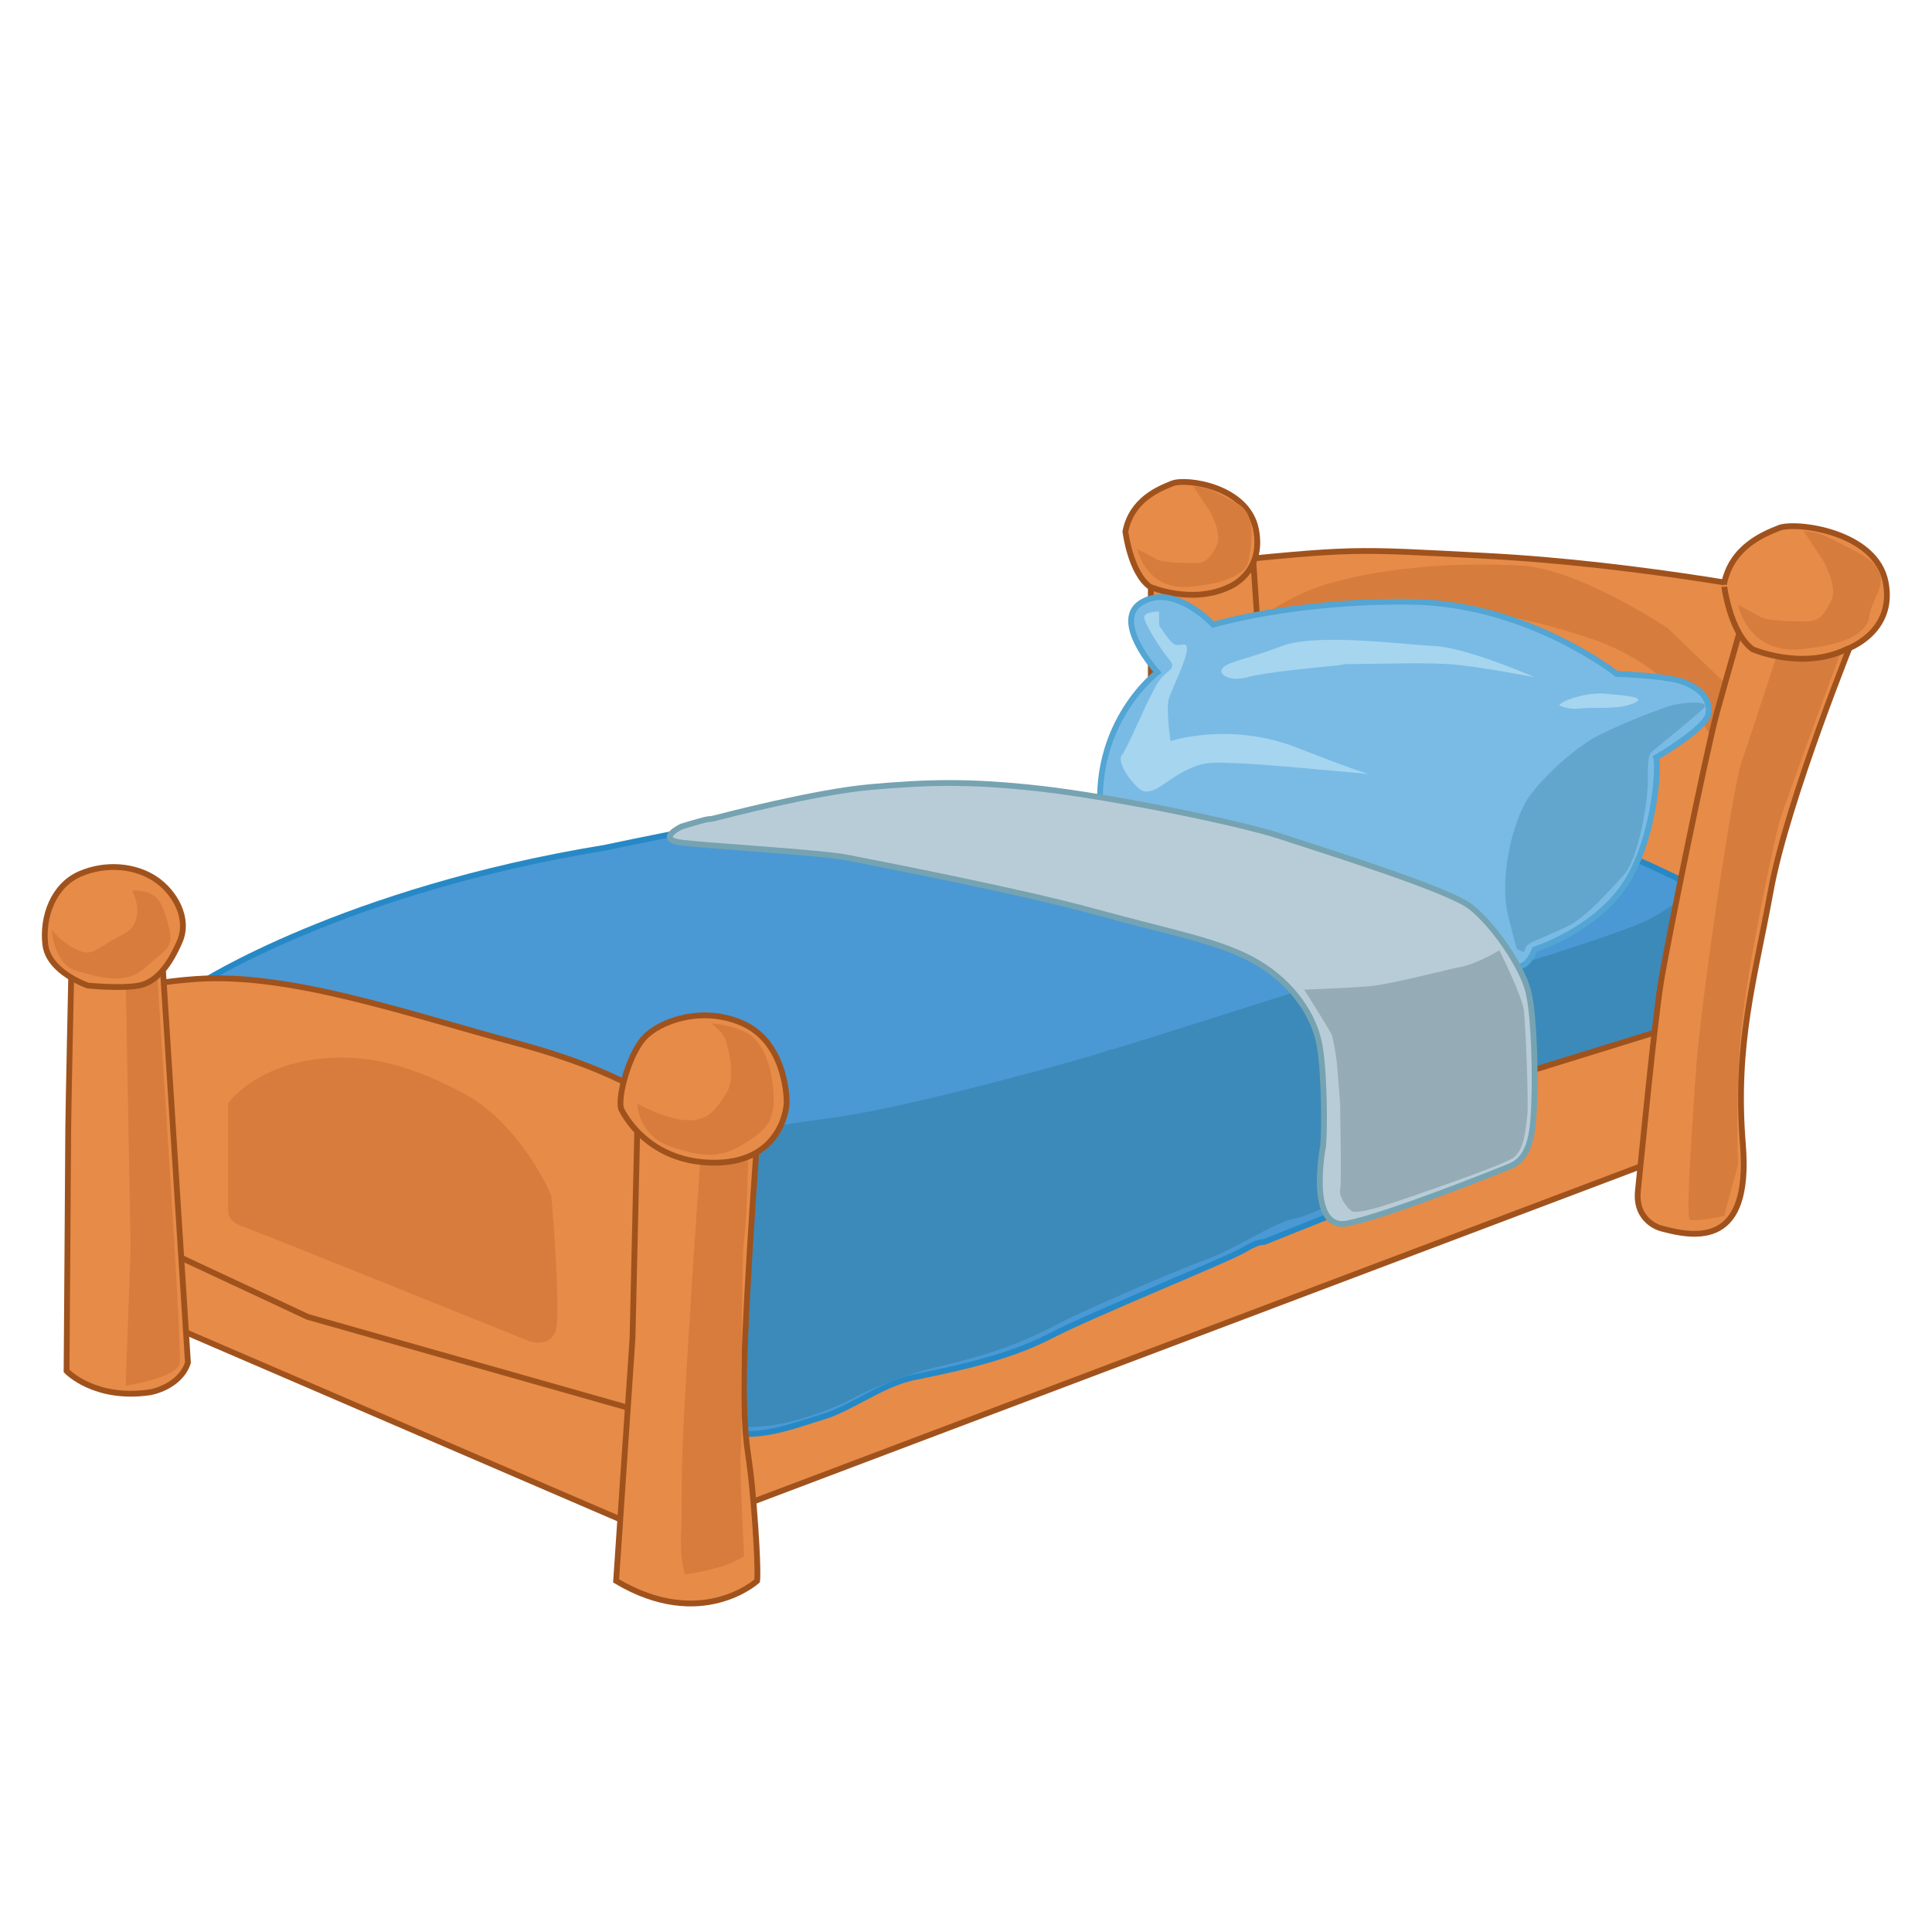 <svg id="Layer_2" data-name="Layer 2" xmlns="http://www.w3.org/2000/svg" viewBox="0 0 1000 1000"><defs><style>.cls-1{fill:#e78b48;stroke:#a0521d;}.cls-1,.cls-2,.cls-5,.cls-8{stroke-miterlimit:10;stroke-width:3px;}.cls-2{fill:#4a99d4;stroke:#2689c6;}.cls-3{fill:#3c8aba;}.cls-4{fill:#d67c3d;}.cls-5{fill:#7abbe5;stroke:#53a5d3;}.cls-6{fill:#62a6cd;}.cls-7{fill:#a6d5ef;}.cls-8{fill:#b8ccd7;stroke:#76a3b2;}.cls-9{fill:#95abb6;}.cls-10{fill:#d87c3d;}</style></defs><title>bed</title><path class="cls-1" d="M865.63,557.67,934.4,308.92s-83.2-17-165.55-21.22c-69.55-3.59-66.22-4.25-148.57,4.24l23.77,129,22.07,89.15,149.42,58.58Z"/><path class="cls-2" d="M857,541s18-83.55,13.73-85.25-28.86-14.43-40.75-17-90.84,19.53-90.84,19.53L703.48,477l65.22,88.8Z"/><path class="cls-3" d="M763.75,505.88c.85,0,77.26-22.92,90.84-30.56s16.13-11,16.13-11l-11,57.73-3,16.23-61.51,16.88-22.07,7.64Z"/><polygon class="cls-1" points="869.87 595.87 341.81 795.38 65.9 676.52 77.78 606.06 356.25 689.26 880.06 527.11 869.87 595.87"/><path class="cls-4" d="M890.25,390.42c-.85-.85-16.13-43.3-67.92-60.28s-89.14-18.67-122.25-13.58-44.15,19.53-43.3,19.53,62.83-4.25,90.84,22.92-84.9,5.94-89.14,6.79-13.58-7.64-13.58-7.64l-17.83,10.19-4.25-25.47s32.26-31.41,64.53-40.75,70.46-11,100.17-9.34,75.56,32.26,75.56,32.26l40.75,39.05Z"/><polygon class="cls-1" points="652.54 347.12 648.29 284.3 595.66 284.3 595.66 376.84 653.39 370.89 652.54 347.12"/><path class="cls-1" d="M960.71,326.75s-35.65,87.44-44.14,134.14-18.68,79-14.44,131.59-23.77,48.39-42.44,43.29c0,0-13.59-3.39-11.89-19.52s8.49-86.6,11.89-107.82,23.77-120.56,28.86-139.23,19.53-68.77,19.53-68.77Z"/><path class="cls-4" d="M892.37,629.41s-16.13,3.39-17.83,1.69.43-34.38,3-73.43,19.53-151.12,23.78-163,22.92-69.62,22.92-69.62l29.71,9.34s-30.56,82.35-33.11,91.69-16.13,72.16-19.52,106.12-1.7,70.46-1.7,70.46Z"/><path class="cls-1" d="M907.23,336.09s25.47,11,48.39,0c0,0,25.47-8.49,20.38-34.81s-46.7-31.41-55.19-28-24.76,10-28.51,29.22C892.3,302.48,895.34,327.6,907.23,336.09Z"/><path class="cls-1" d="M595.2,303.71s21.67,9.39,41.18,0c0,0,18.06-7.23,13.73-29.62S614,247.36,606.76,250.25s-21.07,8.54-24.26,24.86C582.5,275.11,585.09,296.48,595.2,303.71Z"/><path class="cls-4" d="M626.27,264.69s6.5,11.56,3.61,17.34-5.06,9.4-10.84,9.4-17.34,0-20.95-2.17-9.39-5.06-9.39-5.06,4.33,21.68,27.45,19.51,29.62-8.67,30.35-14.45,5-23.12-6.51-28.9-13.72-8-22.39-8.67Z"/><path class="cls-5" d="M773.09,502.49s12.74-.85,16.13-3.4,5.1-7.64,5.1-7.64,29.71-9.34,45.84-32.26,18.68-62,17-67.07c0,0,26.32-15.28,27.17-22.92s-4.25-12.74-12.74-16.13-34.81-4.25-34.81-4.25-45.84-36.5-106.12-37.35-102.72,11.88-102.72,11.88-19.53-21.22-36.51-11.88,7.64,36.5,7.64,36.5-38.2,28.87-28,84S773.09,502.49,773.09,502.49Z"/><path class="cls-6" d="M785.83,491.45c-.73-.44,0,3.4-5.1-17s2.55-51.79,11.89-63.67,23.77-24.62,35.65-30.57a311.57,311.57,0,0,1,34.81-14.43c7.64-2.55,22.92-3.39,18.68.85s-25.47,21.22-27.17,22.92-1.7,8.49-1.7,16.13-4.24,38.21-12.73,47.55-17,18.67-24.62,23.77-23.77,10.18-25.47,12.73S790.07,494,785.83,491.45Z"/><path class="cls-4" d="M943.73,290.24s7.65,13.59,4.25,20.38-5.94,11-12.74,11-20.37,0-24.62-2.54-11-5.94-11-5.94,5.09,25.46,32.26,22.92,34.81-10.19,35.66-17c1.51-12.12,16.59-21.84-7.65-34-13.58-6.79-16.13-9.34-26.31-10.19Z"/><path class="cls-7" d="M807.05,365c1.7-2.54,14.43-6.79,23.77-5.94s22.92,1.7,14.43,5.09-20.37,1.7-27.16,2.55S807.05,365,807.05,365Z"/><path class="cls-7" d="M794.32,350.52s-34.81-15.28-51.79-16.13-61.13-6.79-79,0-26.82,7.78-30.39,11.11,3.23,7.57,12.57,5,36.5-5.09,45-5.94,1.7-.85,10.19-.85,34-.85,48.39,0S794.32,350.52,794.32,350.52Z"/><path class="cls-7" d="M708.57,400.61c-10.19-.85-55.87-5.26-68.26-5.6s-16.64-1.19-26.83,3.9-17.82,14.43-23.77,9.34-11-13.58-9.34-17-1.69,4.25,3.4-5.94,12.74-28.87,17-34,8.49-5.09,4.24-10.19-13.58-19.53-12.73-22.07,7.64-2.55,7.64-2.55v4.25c0,2.54,0,3.39.85,4.24s2.55,4.25,5.94,7.64,7.64-1.7,7.64,3.4-7.64,20.37-9.34,25.47.85,22.07.85,22.07,30.57-10.19,65.37,3.4S708.57,400.61,708.57,400.61Z"/><path class="cls-2" d="M738.28,609.46s-81.5,32.26-83.2,33.11-2.54-.85-11,4.24-78.11,33.11-101,45S488.69,709.63,472.56,713s-32.27,16.13-46.7,20.38-36.5,13.58-54.33,5.94-234.32-92.54-234.32-92.54-34.81-71.31-34-73,0-64.52,0-64.52S178,460.89,313,438.81c0,0,91.69-19.52,117.16-20.37s185.07,31.41,185.07,31.41l97.63,56.88L723,561.06Z"/><path class="cls-3" d="M686.5,508.43c-.85,0-109.52,34.81-111.22,34.81s3.4-.85-11,3.39-95.93,27.17-135.83,32.26a716.18,716.18,0,0,0-73.86,13.59L344.36,703.69l17.83,27.17s18.68,20.37,75.56-5.09A197,197,0,0,1,487,707.09c28.86-6.79,45-13.59,59.43-21.23s63.67-28.86,78.1-34,35.66-19.52,45.85-21.22,51.78-23.77,51.78-23.77Z"/><path class="cls-8" d="M684.8,593.33s-8.49,44.14,12.73,39.9,78.11-27.17,82.35-28.87,11.89-4.24,13.59-22.92.85-56-2.55-68.77-17.83-34-29.71-43.29-78.11-29.72-98.49-36.51-86.59-20.38-123.94-24.62-59.43-3.4-88.3-.85-77.25,15.28-80.65,16.13-1.7,0-5.09.85-11.89,3.4-11.89,3.4-14.43,6.79.85,8.49,72.16,5.09,84.9,7.64,88.29,17,128.19,28,65.37,15.28,84.05,26.32,29.71,28,32.26,43.3S685.65,586.53,684.8,593.33Z"/><path class="cls-9" d="M776.06,491.87S788,515.64,788.8,523.29s2.54,48.39,1.7,54.33-1.28,17.4-7.22,21.65S724.7,621.34,719.61,623s-17.41,5.52-20,3.82-6.8-7.64-5.95-11,0-38.2,0-42.45S692,551.3,692,550.45s-1.69-11.88-2.54-14.43S675,512.25,675,512.25s22.08-.85,33.11-1.7,39.91-8.49,48.4-10.19S776.06,491.87,776.06,491.87Z"/><path class="cls-1" d="M335.87,731.71,341,571.25s-17-16.13-73.86-31.41S150,503.33,101.55,506.73,60.8,521.16,60.8,521.16L55.71,633.23l103.58,48.39Z"/><path class="cls-1" d="M391.9,589.93s-7.64,103.57-6.79,134.14,2.55,23.77,5.1,56,1.69,38.2,1.69,38.2-28.86,26.32-73,0l8.49-125.64,2.55-112.07Z"/><path class="cls-1" d="M37,498.24s-1.69,79-1.69,85.75-.85,125.64-.85,125.64,14.43,15.29,43.29,11c0,0,15.29-2.55,19.53-15.28L84.09,498.24Z"/><path class="cls-10" d="M354.55,814.91s20.37-2.55,30.56-9.34c0,0-2.55-50.09-1.7-54.34s0-101,1.7-109.51,2.55-60.28,2.55-60.28l-24.62,11s-10.19,140.08-10.19,174.88-.42,20-.42,31S354.55,814.91,354.55,814.91Z"/><path class="cls-10" d="M65.05,717.28s27.17-4.25,28-11.89-5.95-112.06-5.95-112.06l-5.94-92.54-16.13,3.39L67.6,646Z"/><path class="cls-1" d="M45.52,510.13s-20.37-6.8-22.07-21.23,4.24-30.56,17.83-36.5,28.86-4.25,39.05,2.54,17.83,20.38,12.74,32.26-11.89,21.23-21.23,22.93S45.52,510.13,45.52,510.13Z"/><path class="cls-10" d="M68.45,460.89s8.48,16.13-5.1,22.92-15.28,11.88-23.77,7.64a37,37,0,0,1-12.73-10.19s.84,17.83,12.73,21.23,25.47,7.64,35.66-1.7,15.28-9.34,11.88-22.08S81.18,460.89,68.45,460.89Z"/><path class="cls-1" d="M321.44,573.8s11.88,27.17,46.69,28,39.05-26.32,39.05-31.42-1.69-31.41-22.92-40.75-43.3-.85-50.94,7.64S319.74,567,321.44,573.8Z"/><path class="cls-10" d="M375.77,539s6,17.83,0,27.17-10.18,14.43-21.22,13.58-24.62-8.49-24.62-8.49a24.48,24.48,0,0,0,17,22.08c17,5.94,26.32,5.94,37.35-.85s17-11,16.13-26.32-5.94-27.17-13.58-31.41-18.68-5.1-18.68-5.1S374.92,534.75,375.77,539Z"/><path class="cls-10" d="M274.32,694.35s10.61,3.44,13.37-5.92-2.33-69.64-2.33-69.64-15.28-36.5-45-52.63-55.18-22.07-82.35-17-39.9,21.22-39.9,22.07v56.32s0,4.81,7.64,7.36S274.32,694.35,274.32,694.35Z"/></svg>